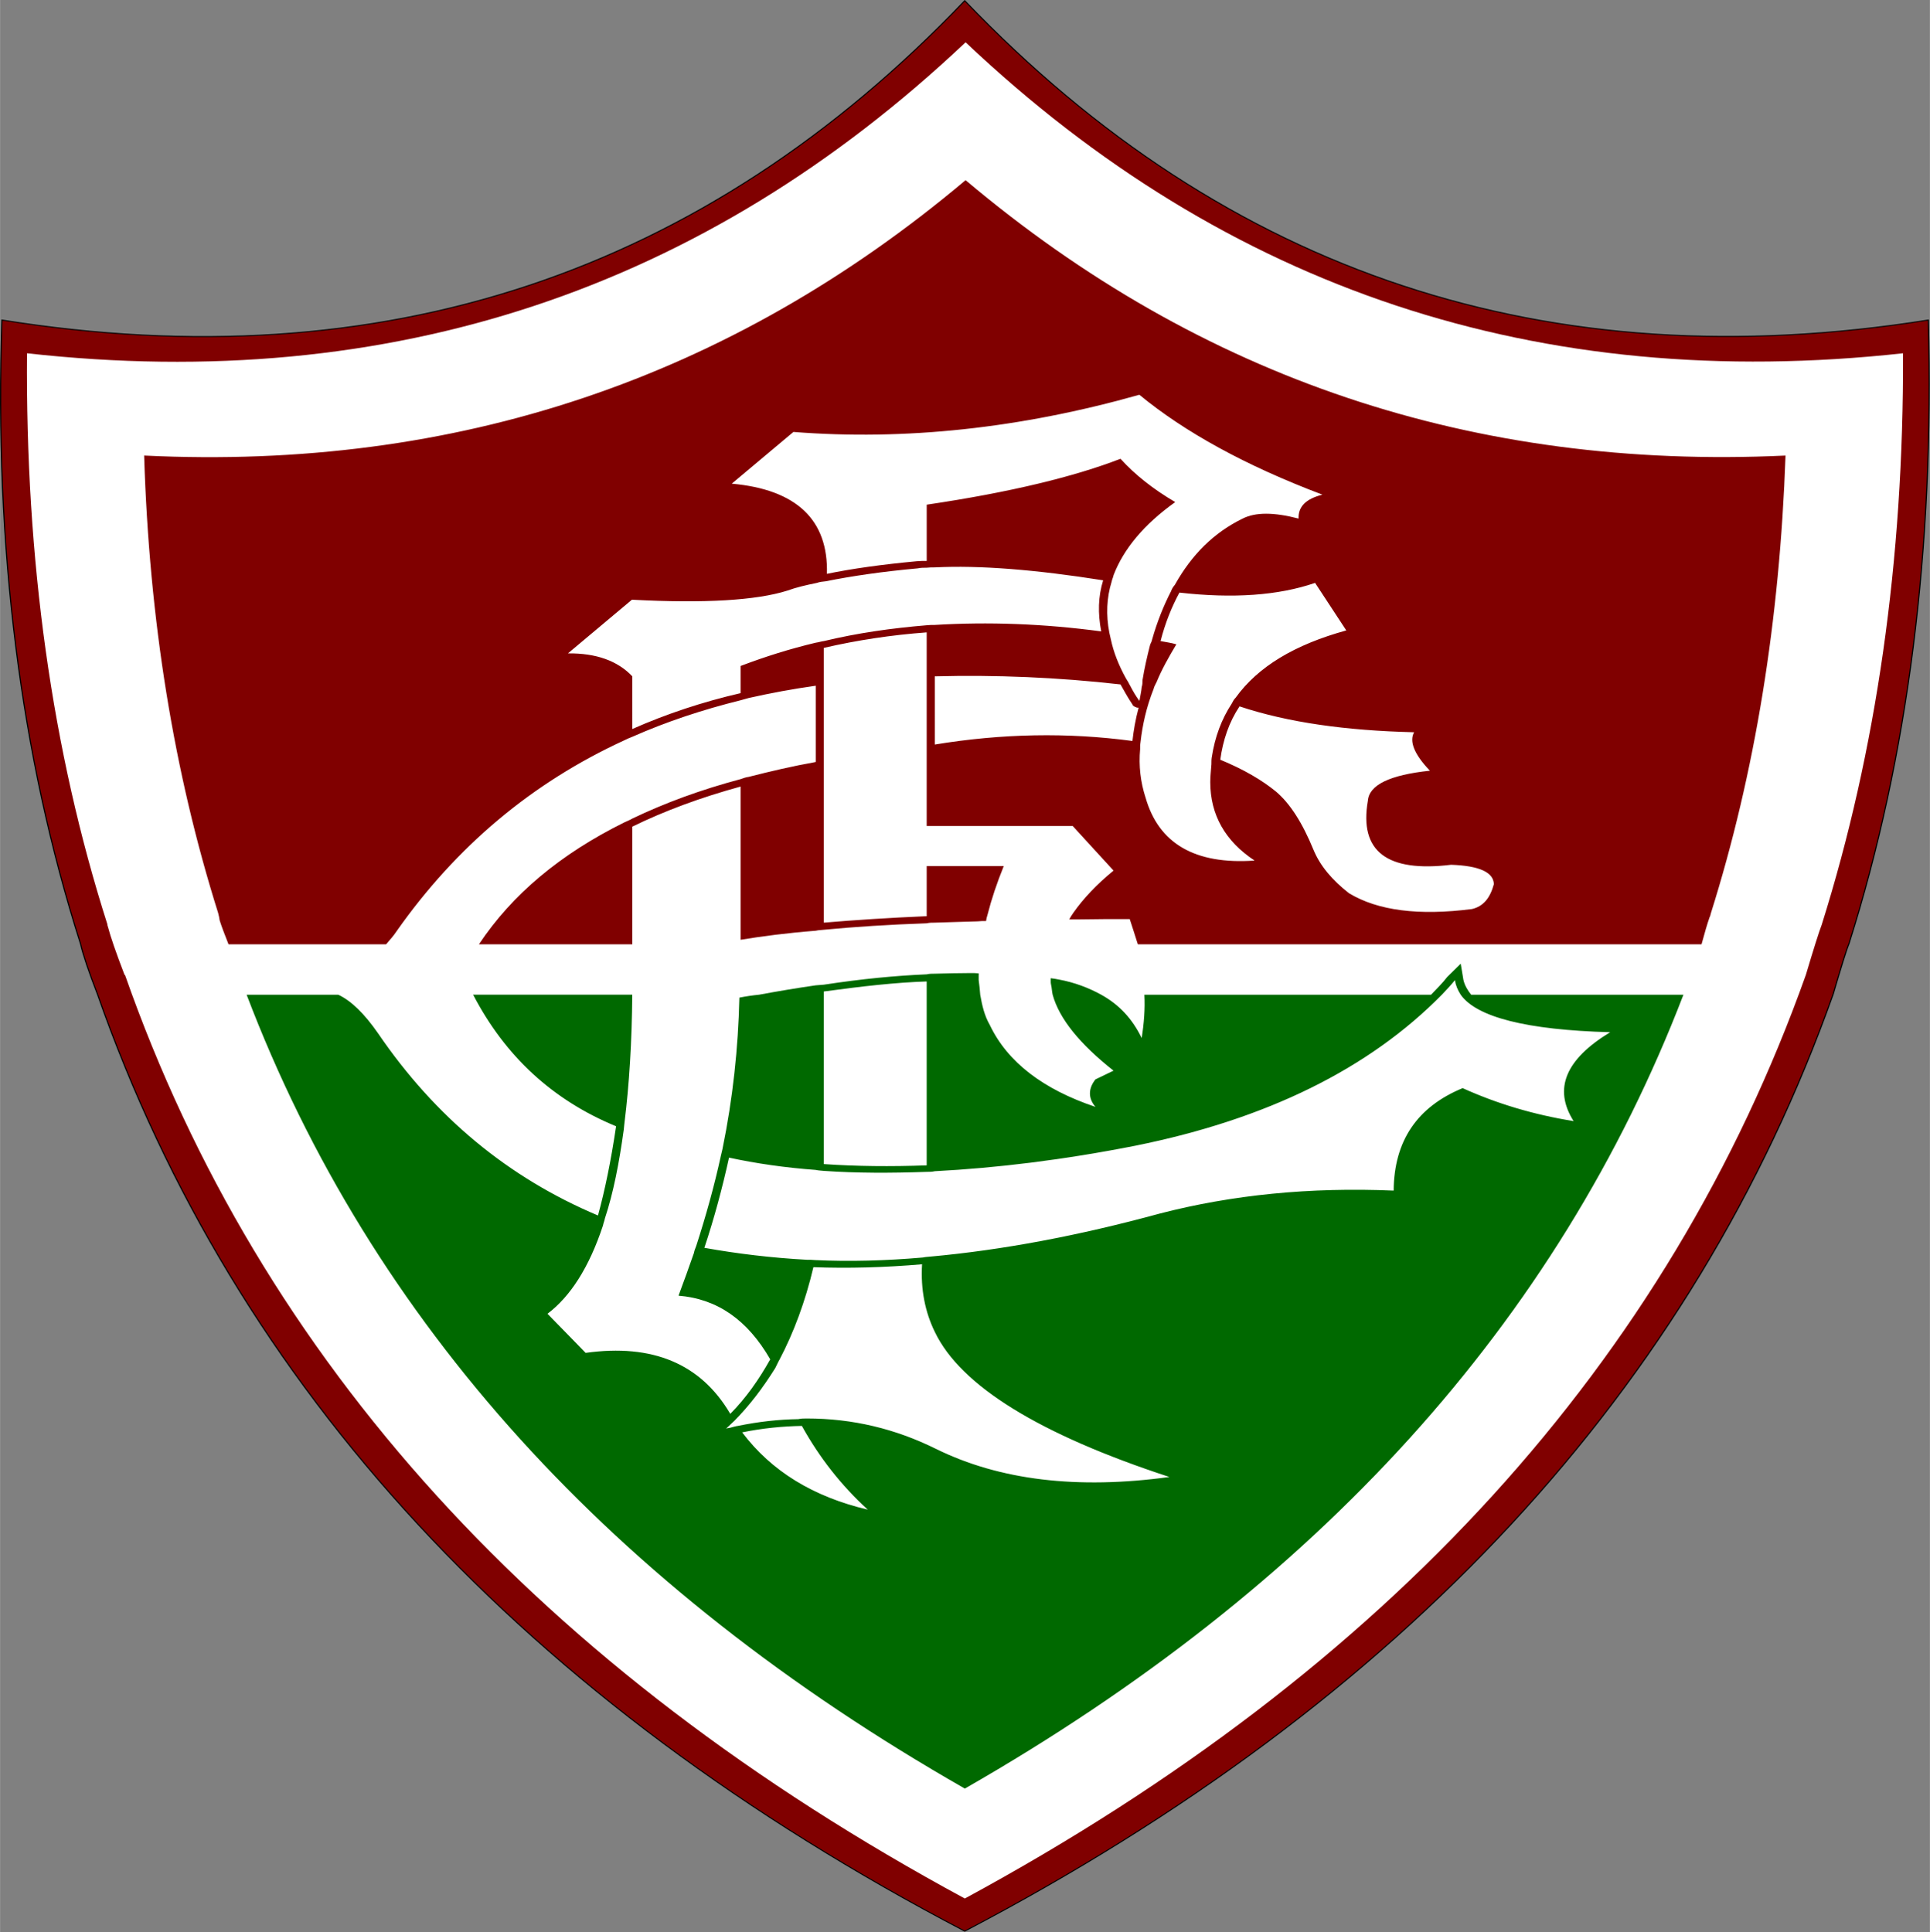 <?xml version="1.0" encoding="UTF-8" standalone="no"?>
<svg
   version="1.1"
   width="1.658in"
   height="1.66in"
   viewBox="0 0 119.384 119.537"
   id="svg14"
   sodipodi:docname="fluminense_fc-rj3.cdr"
   xmlns:inkscape="http://www.inkscape.org/namespaces/inkscape"
   xmlns:sodipodi="http://sodipodi.sourceforge.net/DTD/sodipodi-0.dtd"
   xmlns="http://www.w3.org/2000/svg"
   xmlns:svg="http://www.w3.org/2000/svg">
  <rect x="0" y="0" width="119.384" height="119.537" fill="#808080" stroke="none"/>
  <defs
     id="defs14" />
  <sodipodi:namedview
     id="namedview14"
     pagecolor="#ffffff"
     bordercolor="#000000"
     borderopacity="0.25"
     inkscape:showpageshadow="2"
     inkscape:pageopacity="0.0"
     inkscape:pagecheckerboard="0"
     inkscape:deskcolor="#d1d1d1"
     inkscape:document-units="in" />
  <g
     id="Layer1000"
     style="display:none"
     transform="translate(-50.005,-45.678)">
    <path
       d="M 0,216 H 216 V -2e-4 H 0 Z"
       style="fill:#d7dddd;fill-rule:evenodd"
       id="path1" />
    <g
       id="Layer1001">
      <path
         d="M 75.741,206.258 74.089,216 H 0 v -9.742 z"
         style="fill:#e30016;fill-rule:evenodd"
         id="path2" />
      <path
         d="M 75.741,206.258 74.089,216 h 141.911 v -9.742 z"
         style="fill:#1b1918;fill-rule:evenodd"
         id="path3" />
      <path
         d="m 86.642,209.452 c 0.991,0 1.796,0.796 1.796,1.769 0,0.991 -0.805,1.787 -1.796,1.787 -0.973,0 -1.787,-0.796 -1.787,-1.787 0,-0.973 0.814,-1.769 1.787,-1.769 z m 0,4.122 c 1.3,0 2.353,-1.053 2.353,-2.353 0,-1.283 -1.052,-2.335 -2.353,-2.335 -1.292,0 -2.344,1.053 -2.344,2.335 0,1.3 1.053,2.353 2.344,2.353 z m 7.457,-4.644 c -0.327,0 -0.495,0.283 -0.495,0.619 v 0.23 c 0,0 -0.513,-0.849 -1.566,-0.849 -1.256,0 -2.159,1.009 -2.159,2.194 0,1.212 0.911,2.052 2.15,2.052 1.15,0 1.575,-0.734 1.575,-0.734 v 0.487 c 0,0.929 -0.513,1.566 -1.557,1.566 -0.699,0 -1.371,-0.433 -1.371,-0.433 -0.044,-0.026 -0.106,-0.035 -0.15,-0.035 -0.168,0 -0.283,0.124 -0.283,0.283 0,0.088 0.035,0.159 0.141,0.23 0,0 0.681,0.495 1.672,0.495 1.053,0 2.114,-0.495 2.114,-2.105 v -3.344 c 0,-0.089 0.062,-0.115 0.062,-0.115 0.106,-0.044 0.168,-0.15 0.168,-0.257 0,-0.168 -0.141,-0.283 -0.301,-0.283 z m -2.017,0.549 c 0.947,0 1.566,0.769 1.566,1.628 0,0.92 -0.646,1.53 -1.583,1.53 -0.947,0 -1.583,-0.637 -1.583,-1.522 0,-0.876 0.655,-1.636 1.601,-1.636 z m 3.68,-0.549 c -0.159,0 -0.301,0.115 -0.301,0.283 0,0.106 0.062,0.212 0.168,0.257 0,0 0.062,0.026 0.062,0.115 v 3.291 c 0,0.088 -0.062,0.115 -0.062,0.115 -0.106,0.044 -0.168,0.15 -0.168,0.257 0,0.168 0.141,0.283 0.301,0.283 0.327,0 0.495,-0.283 0.495,-0.619 v -2.618 c 0,-0.557 0.531,-0.823 1.035,-0.823 0.203,0 0.424,0.044 0.61,0.106 0.186,0.062 0.389,-0.053 0.389,-0.265 0,-0.15 -0.08,-0.239 -0.195,-0.283 -0.265,-0.097 -0.54,-0.141 -0.805,-0.141 -0.433,0 -0.849,0.203 -1.071,0.548 0,-0.08 -0.018,-0.159 -0.026,-0.186 -0.071,-0.186 -0.221,-0.319 -0.433,-0.319 z m 7.528,4.6 c 0.159,0 0.301,-0.115 0.301,-0.283 0,-0.106 -0.062,-0.212 -0.168,-0.257 0,0 -0.062,-0.026 -0.062,-0.115 v -3.291 c 0,-0.089 0.062,-0.115 0.062,-0.115 0.106,-0.044 0.168,-0.15 0.168,-0.257 0,-0.168 -0.141,-0.283 -0.301,-0.283 -0.327,0 -0.495,0.283 -0.495,0.619 v 2.194 c 0,0.734 -0.566,1.221 -1.318,1.221 -1,0 -1.459,-0.451 -1.459,-1.451 v -1.964 c 0,-0.336 -0.168,-0.619 -0.495,-0.619 -0.159,0 -0.301,0.115 -0.301,0.283 0,0.106 0.062,0.212 0.168,0.257 0,0 0.062,0.026 0.062,0.115 v 1.928 c 0,1.318 0.69,2.017 2.008,2.017 0.398,0 1.079,-0.239 1.336,-0.708 -0.027,0.336 0.106,0.708 0.495,0.708 z m 1.751,1.504 c 0.327,0 0.495,-0.286 0.495,-0.624 v -1.721 c 0.371,0.602 0.964,0.84 1.557,0.84 1.221,0 2.105,-1.044 2.105,-2.247 0,-1.256 -0.858,-2.353 -2.105,-2.353 -0.602,0 -1.247,0.328 -1.557,0.947 v -0.327 c 0,-0.336 -0.168,-0.619 -0.495,-0.619 -0.159,0 -0.301,0.115 -0.301,0.283 0,0.106 0.062,0.212 0.168,0.257 0,0 0.062,0.026 0.062,0.115 v 4.79 c 0,0.088 -0.062,0.115 -0.062,0.115 -0.106,0.046 -0.168,0.152 -0.168,0.258 0,0.169 0.141,0.286 0.301,0.286 z m 2.043,-5.538 c 0.955,0 1.548,0.911 1.548,1.787 0,0.893 -0.602,1.681 -1.548,1.681 -0.947,0 -1.548,-0.769 -1.548,-1.672 0,-0.867 0.584,-1.796 1.548,-1.796 z m 5.343,-0.044 c 0.991,0 1.796,0.796 1.796,1.769 0,0.991 -0.805,1.787 -1.796,1.787 -0.973,0 -1.787,-0.796 -1.787,-1.787 0,-0.973 0.814,-1.769 1.787,-1.769 z m 0,4.122 c 1.3,0 2.353,-1.053 2.353,-2.353 0,-1.283 -1.052,-2.335 -2.353,-2.335 -1.292,0 -2.344,1.053 -2.344,2.335 0,1.3 1.053,2.353 2.344,2.353 z m 3.812,-2.627 c 0.089,-0.787 0.77,-1.495 1.583,-1.495 0.831,0 1.495,0.708 1.601,1.495 z m 3.459,0.566 c 0.15,0 0.301,-0.124 0.301,-0.292 0,-1.212 -0.893,-2.335 -2.176,-2.335 -1.274,0 -2.159,1.132 -2.159,2.335 0,1.256 0.885,2.353 2.159,2.353 0.805,0 1.38,-0.239 1.778,-0.664 0.053,-0.053 0.08,-0.124 0.08,-0.203 0,-0.15 -0.141,-0.266 -0.283,-0.266 -0.08,0 -0.159,0.027 -0.221,0.088 -0.292,0.292 -0.734,0.478 -1.353,0.478 -0.832,0 -1.468,-0.717 -1.583,-1.495 z m 1.698,2.017 c 0.327,0 0.495,-0.283 0.495,-0.619 v -3.415 h 1.185 c 0.15,0 0.248,-0.141 0.248,-0.283 0,-0.168 -0.133,-0.283 -0.283,-0.283 h -1.15 v -0.389 c 0,-0.619 0.186,-0.92 0.734,-0.92 0.159,0 0.354,0.053 0.504,0.097 0.186,0.044 0.38,-0.08 0.38,-0.274 0,-0.142 -0.097,-0.248 -0.212,-0.283 -0.195,-0.062 -0.425,-0.106 -0.672,-0.106 -0.938,0 -1.3,0.699 -1.3,1.486 v 0.389 h -0.265 c -0.177,0 -0.283,0.133 -0.283,0.283 0,0.141 0.097,0.283 0.248,0.283 h 0.301 v 3.379 c 0,0.088 -0.062,0.115 -0.062,0.115 -0.106,0.044 -0.168,0.15 -0.168,0.257 0,0.168 0.141,0.283 0.301,0.283 z m 5.67,-1.15 c 0,-0.743 -0.84,-1.15 -1.495,-1.416 -0.424,-0.168 -1.052,-0.407 -1.052,-0.831 0,-0.372 0.46,-0.681 0.991,-0.681 0.319,0 0.646,0.106 0.893,0.301 0.212,0.159 0.469,0 0.469,-0.204 0,-0.08 -0.035,-0.168 -0.115,-0.239 -0.319,-0.256 -0.77,-0.424 -1.247,-0.424 -0.823,0 -1.557,0.531 -1.557,1.238 0,0.796 0.893,1.177 1.477,1.407 0.504,0.204 1.062,0.398 1.062,0.849 0,0.363 -0.504,0.628 -1.053,0.628 -0.371,0 -0.725,-0.097 -0.982,-0.283 -0.248,-0.168 -0.487,-0.009 -0.487,0.195 0,0.088 0.035,0.177 0.124,0.239 0.363,0.239 0.876,0.416 1.309,0.416 0.69,0 1.663,-0.319 1.663,-1.194 z m 6.387,-0.77 c -0.283,0.681 -0.938,1.345 -1.725,1.345 -0.823,0 -1.309,-0.77 -1.309,-1.566 0,-1.062 0.823,-2.088 1.875,-2.088 1.265,0 1.513,1.3 1.159,2.309 z m 0.071,0.964 c 0.186,0.637 0.681,0.955 1.345,0.955 1.371,0 1.734,-1.69 1.734,-2.795 0,-1.141 -0.372,-2.079 -1.185,-2.893 -0.831,-0.831 -1.99,-1.212 -3.158,-1.212 -2.468,0 -4.37,2.096 -4.37,4.37 0,2.353 1.973,4.387 4.388,4.387 0.929,0 1.813,-0.292 2.556,-0.831 0.08,-0.062 0.124,-0.15 0.124,-0.248 0,-0.177 -0.141,-0.283 -0.292,-0.283 -0.062,0 -0.124,0.018 -0.177,0.053 -0.628,0.451 -1.371,0.708 -2.15,0.708 -2.096,0 -3.857,-1.654 -3.857,-3.786 0,-2.079 1.698,-3.777 3.777,-3.777 1.071,0 2.106,0.345 2.84,1.15 0.593,0.654 0.92,1.327 0.92,2.22 0,0.77 -0.115,2.344 -1.15,2.344 -0.531,0 -0.823,-0.327 -0.823,-0.849 0,-0.248 0.053,-0.495 0.088,-0.743 0.071,-0.478 0.141,-0.955 0.221,-1.433 0.026,-0.159 0.248,-0.168 0.248,-0.38 0,-0.15 -0.106,-0.292 -0.274,-0.292 -0.203,0 -0.371,0.141 -0.46,0.309 -0.336,-0.531 -0.902,-0.823 -1.548,-0.823 -1.433,0 -2.477,1.336 -2.477,2.68 0,1.079 0.672,2.123 1.858,2.123 0.725,0 1.38,-0.407 1.822,-0.955 z m 8.121,-3.645 c -0.327,0 -0.495,0.283 -0.495,0.619 v 0.23 c 0,0 -0.513,-0.849 -1.566,-0.849 -1.256,0 -2.159,1.009 -2.159,2.194 0,1.212 0.911,2.052 2.15,2.052 1.15,0 1.575,-0.734 1.575,-0.734 v 0.487 c 0,0.929 -0.513,1.566 -1.557,1.566 -0.699,0 -1.371,-0.433 -1.371,-0.433 -0.044,-0.026 -0.106,-0.035 -0.15,-0.035 -0.168,0 -0.283,0.124 -0.283,0.283 0,0.088 0.035,0.159 0.141,0.23 0,0 0.681,0.495 1.672,0.495 1.053,0 2.114,-0.495 2.114,-2.105 v -3.344 c 0,-0.089 0.062,-0.115 0.062,-0.115 0.106,-0.044 0.168,-0.15 0.168,-0.257 0,-0.168 -0.141,-0.283 -0.301,-0.283 z m -2.017,0.549 c 0.947,0 1.566,0.769 1.566,1.628 0,0.92 -0.646,1.53 -1.583,1.53 -0.947,0 -1.584,-0.637 -1.584,-1.522 0,-0.876 0.655,-1.636 1.601,-1.636 z m 3.68,4.051 c 0.327,0 0.495,-0.283 0.495,-0.619 v -2.203 c 0,-0.734 0.495,-1.212 1.23,-1.212 0.513,0 1.123,0.274 1.123,1.115 v 2.636 c 0,0.15 0.133,0.283 0.283,0.283 0.159,0 0.283,-0.133 0.283,-0.283 v -2.557 c 0,-0.769 0.478,-1.194 1.23,-1.194 0.513,0 1.123,0.327 1.123,1.115 v 2.3 c 0,0.336 0.168,0.619 0.495,0.619 0.159,0 0.301,-0.115 0.301,-0.283 0,-0.106 -0.062,-0.212 -0.168,-0.257 0,0 -0.062,-0.026 -0.062,-0.115 v -2.256 c 0,-1.15 -0.84,-1.69 -1.672,-1.69 -0.575,0 -1.132,0.257 -1.442,0.779 -0.301,-0.61 -0.929,-0.779 -1.477,-0.779 -0.478,0 -0.946,0.186 -1.247,0.646 0,-0.009 0,-0.053 0,-0.062 -0.018,-0.319 -0.186,-0.584 -0.495,-0.584 -0.159,0 -0.301,0.115 -0.301,0.283 0,0.106 0.062,0.212 0.168,0.257 0,0 0.062,0.026 0.062,0.115 v 3.291 c 0,0.088 -0.062,0.115 -0.062,0.115 -0.106,0.044 -0.168,0.15 -0.168,0.257 0,0.168 0.141,0.283 0.301,0.283 z m 11.066,0.044 c 0.159,0 0.301,-0.159 0.301,-0.327 0,-0.106 -0.062,-0.212 -0.168,-0.257 0,0 -0.062,-0.026 -0.062,-0.115 v -2.415 c 0,-0.248 -0.009,-0.504 -0.089,-0.708 -0.257,-0.664 -0.991,-0.867 -1.725,-0.867 -0.425,0 -0.858,0.08 -1.185,0.203 -0.115,0.044 -0.195,0.15 -0.195,0.265 0,0.159 0.115,0.274 0.274,0.274 0.035,0 0.088,-0.009 0.124,-0.018 0.354,-0.097 0.628,-0.159 1.017,-0.159 0.513,0 1.017,0.115 1.159,0.504 0.027,0.071 0.053,0.319 0.053,0.522 0,0.088 0,0.195 0,0.248 -0.283,-0.177 -0.708,-0.292 -1.088,-0.292 -1.079,0 -2.017,0.522 -2.017,1.672 0,0.955 0.814,1.468 1.69,1.468 0.522,0 1.168,-0.274 1.415,-0.726 0,0.088 0,0.195 0.018,0.266 0.062,0.239 0.221,0.46 0.478,0.46 z m -0.495,-1.707 c 0,0.725 -0.743,1.15 -1.398,1.15 -0.566,0 -1.141,-0.292 -1.141,-0.92 0,-0.778 0.708,-1.097 1.424,-1.097 0.389,0 0.717,0.053 1.115,0.274 z m 2.45,1.663 c 0.159,0 0.301,-0.115 0.301,-0.283 0,-0.106 -0.062,-0.212 -0.168,-0.257 0,0 -0.062,-0.026 -0.062,-0.115 v -3.326 c 0,-0.336 -0.168,-0.619 -0.495,-0.619 -0.159,0 -0.301,0.115 -0.301,0.283 0,0.106 0.062,0.212 0.168,0.257 0,0 0.062,0.026 0.062,0.115 v 3.326 c 0,0.336 0.168,0.619 0.495,0.619 z m -0.301,-5.662 c 0.23,0 0.416,-0.185 0.416,-0.416 0,-0.221 -0.195,-0.398 -0.416,-0.398 -0.221,0 -0.407,0.177 -0.407,0.407 0,0.221 0.186,0.407 0.407,0.407 z m 2.211,5.662 c 0.159,0 0.301,-0.115 0.301,-0.283 0,-0.106 -0.062,-0.212 -0.168,-0.257 0,0 -0.062,-0.026 -0.062,-0.115 v -5.202 c 0,-0.336 -0.168,-0.619 -0.495,-0.619 -0.159,0 -0.301,0.115 -0.301,0.283 0,0.106 0.062,0.212 0.168,0.256 0,0 0.062,0.027 0.062,0.115 v 5.202 c 0,0.336 0.168,0.619 0.495,0.619 z m 2.079,0 v 0 c 0.248,0 0.451,-0.195 0.451,-0.451 0,-0.248 -0.204,-0.451 -0.451,-0.451 -0.257,0 -0.451,0.203 -0.451,0.451 0,0.257 0.195,0.451 0.451,0.451 z m 3.804,0.044 c 0.513,0 1.026,-0.168 1.424,-0.487 0.345,-0.274 -0.035,-0.717 -0.354,-0.46 -0.319,0.257 -0.69,0.371 -1.071,0.371 -0.982,0 -1.804,-0.796 -1.804,-1.76 0,-1 0.823,-1.778 1.804,-1.778 0.38,0 0.752,0.115 1.071,0.363 0.336,0.265 0.708,-0.186 0.354,-0.46 -0.407,-0.318 -0.911,-0.478 -1.424,-0.478 -1.3,0 -2.362,1.053 -2.362,2.353 0,1.283 1.062,2.335 2.362,2.335 z m 4.804,-4.122 c 0.991,0 1.796,0.796 1.796,1.769 0,0.991 -0.805,1.787 -1.796,1.787 -0.973,0 -1.787,-0.796 -1.787,-1.787 0,-0.973 0.814,-1.769 1.787,-1.769 z m 0,4.122 c 1.3,0 2.353,-1.053 2.353,-2.353 0,-1.283 -1.052,-2.335 -2.353,-2.335 -1.292,0 -2.344,1.053 -2.344,2.335 0,1.3 1.053,2.353 2.344,2.353 z m 3.582,-0.044 c 0.327,0 0.495,-0.283 0.495,-0.619 v -2.203 c 0,-0.734 0.495,-1.212 1.23,-1.212 0.513,0 1.123,0.274 1.123,1.115 v 2.636 c 0,0.15 0.133,0.283 0.283,0.283 0.159,0 0.283,-0.133 0.283,-0.283 v -2.557 c 0,-0.769 0.478,-1.194 1.23,-1.194 0.513,0 1.124,0.327 1.124,1.115 v 2.3 c 0,0.336 0.168,0.619 0.495,0.619 0.159,0 0.301,-0.115 0.301,-0.283 0,-0.106 -0.062,-0.212 -0.168,-0.257 0,0 -0.062,-0.026 -0.062,-0.115 v -2.256 c 0,-1.15 -0.84,-1.69 -1.672,-1.69 -0.575,0 -1.132,0.257 -1.442,0.779 -0.301,-0.61 -0.929,-0.779 -1.477,-0.779 -0.477,0 -0.946,0.186 -1.247,0.646 0,-0.009 0,-0.053 0,-0.062 -0.018,-0.319 -0.186,-0.584 -0.495,-0.584 -0.159,0 -0.301,0.115 -0.301,0.283 0,0.106 0.062,0.212 0.168,0.257 0,0 0.062,0.026 0.062,0.115 v 3.291 c 0,0.088 -0.062,0.115 -0.062,0.115 -0.106,0.044 -0.168,0.15 -0.168,0.257 0,0.168 0.141,0.283 0.301,0.283 z"
         style="fill:#ffcb00;fill-rule:evenodd"
         id="path4" />
      <g
         id="Layer1002">
        <path
           d="m 76.949,206.259 -1.517,9.74 0.308,8e-4 1.545,-9.741 z"
           style="fill:#ffcb00;fill-rule:evenodd"
           id="path5" />
        <path
           d="m 77.825,206.258 -1.518,9.741 0.308,8e-4 1.544,-9.742 z"
           style="fill:#ffcb00;fill-rule:evenodd"
           id="path6" />
        <path
           d="m 78.65,206.259 -1.516,9.739 0.308,8e-4 1.544,-9.738 z"
           style="fill:#ffffff;fill-rule:evenodd"
           id="path7" />
        <path
           d="m 76.459,206.258 -0.337,4e-4 -1.516,9.74 0.308,8e-4 z"
           style="fill:#ffffff;fill-rule:evenodd"
           id="path8" />
      </g>
      <path
         d="m 42.056,211.905 0.908,0.229 c -0.19,0.744 -0.53,1.309 -1.022,1.699 -0.492,0.39 -1.094,0.586 -1.806,0.586 -0.736,0 -1.335,-0.15 -1.796,-0.451 -0.462,-0.299 -0.812,-0.734 -1.053,-1.303 -0.24,-0.57 -0.361,-1.18 -0.361,-1.833 0,-0.712 0.135,-1.333 0.408,-1.863 0.272,-0.53 0.659,-0.933 1.161,-1.209 0.502,-0.276 1.054,-0.412 1.656,-0.412 0.685,0 1.26,0.174 1.725,0.522 0.467,0.349 0.791,0.838 0.975,1.468 l -0.889,0.21 c -0.158,-0.497 -0.389,-0.86 -0.69,-1.086 -0.301,-0.228 -0.68,-0.341 -1.137,-0.341 -0.524,0 -0.964,0.126 -1.315,0.378 -0.352,0.252 -0.6,0.591 -0.742,1.014 -0.143,0.425 -0.215,0.863 -0.215,1.314 0,0.581 0.084,1.089 0.253,1.522 0.169,0.435 0.432,0.758 0.788,0.973 0.357,0.215 0.742,0.322 1.158,0.322 0.506,0 0.933,-0.147 1.283,-0.438 0.35,-0.293 0.588,-0.726 0.712,-1.303 z m 1.607,-0.08 c 0,-0.916 0.255,-1.594 0.766,-2.035 0.425,-0.366 0.946,-0.549 1.559,-0.549 0.68,0 1.237,0.223 1.67,0.669 0.432,0.444 0.648,1.061 0.648,1.846 0,0.637 -0.096,1.137 -0.287,1.502 -0.191,0.365 -0.47,0.648 -0.836,0.85 -0.365,0.202 -0.764,0.303 -1.196,0.303 -0.694,0 -1.255,-0.221 -1.683,-0.666 -0.428,-0.444 -0.642,-1.085 -0.642,-1.919 z m 0.86,0.002 c 0,0.634 0.139,1.108 0.416,1.422 0.279,0.315 0.627,0.473 1.049,0.473 0.417,0 0.764,-0.158 1.043,-0.474 0.277,-0.317 0.416,-0.799 0.416,-1.448 0,-0.612 -0.14,-1.075 -0.419,-1.389 -0.279,-0.315 -0.626,-0.473 -1.04,-0.473 -0.422,0 -0.771,0.156 -1.049,0.47 -0.277,0.314 -0.416,0.787 -0.416,1.419 z m 4.769,2.478 v -4.959 h 0.755 v 0.704 c 0.363,-0.54 0.889,-0.809 1.575,-0.809 0.299,0 0.573,0.054 0.823,0.161 0.25,0.107 0.438,0.248 0.562,0.422 0.124,0.174 0.212,0.381 0.261,0.62 0.03,0.156 0.046,0.428 0.046,0.817 v 3.045 h -0.841 v -3.013 c 0,-0.342 -0.032,-0.599 -0.097,-0.767 -0.065,-0.169 -0.181,-0.304 -0.347,-0.406 -0.166,-0.1 -0.362,-0.151 -0.584,-0.151 -0.357,0 -0.664,0.113 -0.924,0.341 -0.26,0.226 -0.389,0.658 -0.389,1.292 v 2.705 z m 7.139,-0.75 0.115,0.742 c -0.236,0.05 -0.447,0.075 -0.632,0.075 -0.304,0 -0.54,-0.048 -0.709,-0.145 -0.167,-0.097 -0.285,-0.223 -0.353,-0.381 -0.069,-0.158 -0.102,-0.489 -0.102,-0.994 v -2.857 h -0.621 v -0.65 h 0.621 v -1.226 l 0.841,-0.505 v 1.731 h 0.841 v 0.65 h -0.841 v 2.905 c 0,0.24 0.014,0.395 0.044,0.463 0.029,0.069 0.076,0.123 0.143,0.164 0.067,0.04 0.163,0.06 0.287,0.06 0.092,0 0.215,-0.011 0.366,-0.034 z m 4.069,0.129 c -0.312,0.266 -0.613,0.452 -0.901,0.562 -0.288,0.11 -0.597,0.164 -0.928,0.164 -0.545,0 -0.964,-0.132 -1.256,-0.398 -0.293,-0.264 -0.439,-0.604 -0.439,-1.016 0,-0.242 0.056,-0.464 0.166,-0.664 0.112,-0.201 0.256,-0.36 0.435,-0.481 0.18,-0.121 0.381,-0.213 0.605,-0.276 0.166,-0.043 0.416,-0.085 0.749,-0.126 0.678,-0.079 1.18,-0.177 1.5,-0.288 0.003,-0.115 0.005,-0.188 0.005,-0.218 0,-0.341 -0.08,-0.581 -0.239,-0.721 -0.215,-0.19 -0.535,-0.283 -0.959,-0.283 -0.397,0 -0.69,0.07 -0.877,0.209 -0.19,0.139 -0.328,0.384 -0.419,0.737 l -0.822,-0.115 c 0.075,-0.352 0.198,-0.637 0.369,-0.854 0.172,-0.217 0.42,-0.382 0.745,-0.5 0.323,-0.116 0.701,-0.175 1.127,-0.175 0.424,0 0.769,0.049 1.035,0.15 0.264,0.1 0.46,0.224 0.584,0.376 0.124,0.151 0.212,0.342 0.263,0.573 0.027,0.143 0.042,0.401 0.042,0.772 v 1.115 c 0,0.779 0.018,1.271 0.053,1.479 0.033,0.209 0.103,0.408 0.205,0.599 H 60.662 C 60.578,214.128 60.524,213.921 60.5,213.684 Z m -0.067,-1.863 c -0.306,0.124 -0.764,0.229 -1.376,0.315 -0.347,0.049 -0.592,0.105 -0.736,0.167 -0.143,0.062 -0.253,0.153 -0.331,0.271 -0.078,0.119 -0.118,0.252 -0.118,0.398 0,0.221 0.084,0.407 0.255,0.556 0.17,0.148 0.419,0.223 0.745,0.223 0.323,0 0.612,-0.07 0.865,-0.212 0.252,-0.14 0.438,-0.333 0.556,-0.576 0.091,-0.19 0.135,-0.468 0.135,-0.836 z m 3.967,1.734 0.115,0.742 c -0.236,0.05 -0.447,0.075 -0.632,0.075 -0.304,0 -0.54,-0.048 -0.709,-0.145 -0.167,-0.097 -0.285,-0.223 -0.353,-0.381 -0.069,-0.158 -0.102,-0.489 -0.102,-0.994 v -2.857 h -0.621 v -0.65 h 0.621 v -1.226 l 0.841,-0.505 v 1.731 h 0.841 v 0.65 h -0.841 v 2.905 c 0,0.24 0.014,0.395 0.044,0.463 0.029,0.069 0.076,0.123 0.143,0.164 0.067,0.04 0.163,0.06 0.287,0.06 0.092,0 0.215,-0.011 0.366,-0.034 z m 0.514,-1.729 c 0,-0.916 0.255,-1.594 0.766,-2.035 0.425,-0.366 0.946,-0.549 1.559,-0.549 0.68,0 1.237,0.223 1.67,0.669 0.432,0.444 0.648,1.061 0.648,1.846 0,0.637 -0.096,1.137 -0.287,1.502 -0.191,0.365 -0.47,0.648 -0.836,0.85 -0.365,0.202 -0.764,0.303 -1.196,0.303 -0.694,0 -1.255,-0.221 -1.683,-0.666 -0.428,-0.444 -0.642,-1.085 -0.642,-1.919 z m 0.86,0.002 c 0,0.634 0.139,1.108 0.416,1.422 0.279,0.315 0.627,0.473 1.049,0.473 0.417,0 0.764,-0.158 1.043,-0.474 0.277,-0.317 0.416,-0.799 0.416,-1.448 0,-0.612 -0.14,-1.075 -0.419,-1.389 -0.279,-0.315 -0.626,-0.473 -1.04,-0.473 -0.422,0 -0.771,0.156 -1.049,0.47 -0.277,0.314 -0.416,0.787 -0.416,1.419 z"
         style="fill:#ffffff;fill-rule:evenodd"
         id="path9" />
    </g>
  </g>
  <g
     id="Layer1003"
     transform="translate(-50.005,-45.678)">
    <g
       id="Layer1004"
       transform="matrix(1,0,0,0.839,1.691,14.83)">
      <path
         d="m 167.598,60.368 c -23.524,4.457 -43.401,-3.384 -59.608,-23.548 -16.183,20.187 -36.037,28.029 -59.561,23.548 -0.477,16.779 1.144,32.104 4.862,45.999 0.167,0.858 0.524,2.097 1.049,3.718 8.556,29.077 26.432,52.124 53.65,69.094 27.171,-16.97 45.046,-40.017 53.721,-69.094 0.5,-2.026 0.81,-3.241 0.977,-3.718 3.671,-13.824 5.291,-29.172 4.91,-45.999 z"
         style="display:inline;fill:#800000;fill-rule:evenodd;stroke:#000000;stroke-width:0.072;stroke-dasharray:none;stroke-opacity:1"
         id="path10" />
    </g>
    <g
       id="Layer1005"
       style="display:inline"
       transform="matrix(1.038,0,0,0.869,-2.408,11.265)">
      <path
         d="M 163.904,64.754 C 142.215,67.59 123.624,60.225 108.037,42.612 92.426,60.225 73.787,67.637 52.099,64.754 c -0.095,14.682 1.478,28.267 4.791,40.661 0,0.024 0,0.095 0.024,0.143 0.167,0.763 0.501,1.907 0.977,3.385 0,0.048 0,0.048 0.048,0.071 8.08,27.504 24.764,49.432 50.051,65.758 25.24,-16.326 41.924,-38.253 50.123,-65.758 0.464,-1.855 0.784,-3.075 0.961,-3.623 l -0.008,0.024 c 3.242,-12.322 4.886,-25.907 4.839,-40.661 z"
         style="display:inline;fill:#ffffff;fill-rule:evenodd"
         id="path11" />
    </g>
    <path
       d="m 109.734,56.825 c -14.587,12.279 -31.534,17.979 -50.817,17.039 0.31,10.16 1.835,19.599 4.577,28.299 0.048,0.16 0.071,0.32 0.095,0.46 0.119,0.38 0.31,0.88 0.548,1.48 h 9.749 c 0.238,-0.28 0.477,-0.54 0.643,-0.8 3.695,-5.26 8.39,-9.199 14.087,-11.819 0.167,-0.08 0.334,-0.16 0.501,-0.22 2.121,-0.94 4.362,-1.68 6.698,-2.26 0.167,-0.04 0.334,-0.1 0.501,-0.14 1.335,-0.3 2.717,-0.56 4.147,-0.76 v 4.72 c -1.454,0.26 -2.813,0.58 -4.147,0.92 -0.167,0.02 -0.334,0.08 -0.501,0.14 -2.479,0.66 -4.696,1.48 -6.698,2.44 -0.167,0.1 -0.334,0.16 -0.501,0.24 -3.957,1.96 -6.936,4.46 -8.986,7.539 h 9.486 v -7.279 c 2.002,-0.98 4.219,-1.8 6.698,-2.48 v 9.48 c 1.335,-0.22 2.86,-0.42 4.648,-0.56 0.167,-0.04 0.334,-0.04 0.501,-0.06 1.883,-0.18 4.028,-0.32 6.364,-0.4 0.167,-0.04 0.334,-0.04 0.501,-0.04 0.858,-0.02 1.74,-0.06 2.646,-0.08 0.167,-0.02 0.334,-0.02 0.524,-0.02 0.024,-0.14 0.048,-0.26 0.095,-0.4 0.238,-0.94 0.572,-1.94 1.001,-3 h -4.767 v 3.1 c -2.336,0.1 -4.481,0.24 -6.364,0.4 V 85.764 c 2.074,-0.48 4.195,-0.8 6.364,-0.96 v 11.979 h 9.033 l 2.527,2.76 c -1.049,0.86 -1.859,1.72 -2.479,2.6 -0.095,0.14 -0.191,0.28 -0.262,0.42 0.167,0 0.357,0 0.572,0 1.025,-0.02 2.074,-0.02 3.17,-0.02 0.167,0.52 0.334,1.02 0.501,1.56 h 34.871 c 0.191,-0.7 0.358,-1.28 0.5,-1.68 0.048,-0.08 0.048,-0.14 0.072,-0.22 2.741,-8.699 4.266,-18.139 4.624,-28.338 -19.259,0.9 -36.158,-4.76 -50.722,-17.039 z m -8.771,28.518 c -0.167,0.02 -0.334,0.08 -0.501,0.1 -1.597,0.38 -3.122,0.86 -4.648,1.44 v 1.68 c -2.336,0.54 -4.576,1.28 -6.698,2.22 V 87.524 c -0.906,-0.96 -2.241,-1.44 -3.981,-1.42 l 3.957,-3.32 c 4.505,0.24 7.699,0.04 9.606,-0.56 0.548,-0.2 1.144,-0.34 1.835,-0.48 0.167,-0.06 0.334,-0.08 0.548,-0.1 1.597,-0.32 3.48,-0.6 5.697,-0.8 0.167,-0.04 0.381,-0.04 0.548,-0.04 0.167,-0.02 0.334,-0.02 0.501,-0.02 2.765,-0.14 6.245,0.14 10.416,0.8 -0.31,1 -0.334,2.04 -0.119,3.16 -3.575,-0.48 -7.008,-0.6 -10.297,-0.4 -0.167,0 -0.334,0 -0.501,0.02 -2.169,0.18 -4.29,0.48 -6.364,0.98 z m 19.092,6.18 c -4.028,-0.54 -8.08,-0.46 -12.227,0.22 V 87.524 c 3.766,-0.1 7.604,0.06 11.489,0.5 0.238,0.42 0.453,0.82 0.739,1.24 0.024,0.1 0.143,0.14 0.238,0.18 0.024,0.02 0.096,0.02 0.143,0.02 -0.191,0.72 -0.31,1.4 -0.382,2.06 z m -0.143,-3.42 c -0.095,-0.18 -0.167,-0.32 -0.262,-0.46 -0.453,-0.82 -0.763,-1.62 -0.929,-2.4 -0.024,-0.14 -0.071,-0.28 -0.095,-0.42 -0.214,-1.1 -0.167,-2.16 0.143,-3.16 0.024,-0.14 0.095,-0.26 0.119,-0.4 0.62,-1.62 1.883,-3.14 3.814,-4.52 -1.359,-0.8 -2.479,-1.68 -3.385,-2.68 -2.836,1.1 -6.841,2.08 -11.989,2.84 v 3.48 c -0.214,0 -0.405,0 -0.62,0.02 -2.145,0.2 -4.004,0.46 -5.554,0.78 0.095,-3.34 -1.883,-5.22 -5.887,-5.58 l 3.814,-3.2 c 6.889,0.54 14.039,-0.22 21.404,-2.3 2.789,2.3 6.555,4.38 11.322,6.18 -1.025,0.26 -1.502,0.74 -1.477,1.48 -1.526,-0.4 -2.67,-0.4 -3.456,0 -1.764,0.86 -3.146,2.22 -4.195,4.1 -0.119,0.14 -0.191,0.26 -0.238,0.4 -0.453,0.88 -0.858,1.88 -1.168,2.98 -0.024,0.16 -0.119,0.26 -0.143,0.4 -0.167,0.66 -0.334,1.38 -0.453,2.12 0,0.14 0,0.28 -0.048,0.42 -0.024,0.28 -0.096,0.58 -0.143,0.86 -0.238,-0.32 -0.405,-0.62 -0.572,-0.94 z m 0.953,6.92 c -0.31,-0.96 -0.429,-1.96 -0.334,-3 0,-0.14 0,-0.28 0.024,-0.42 0.119,-1.06 0.358,-2.16 0.81,-3.3 0.024,-0.14 0.119,-0.28 0.191,-0.44 0.31,-0.76 0.739,-1.52 1.216,-2.32 -0.334,-0.1 -0.691,-0.14 -0.977,-0.2 0.286,-1.12 0.691,-2.12 1.168,-3 3.313,0.38 6.126,0.18 8.39,-0.6 l 1.93,2.94 c -3.194,0.88 -5.458,2.24 -6.841,4.16 -0.119,0.12 -0.167,0.22 -0.238,0.36 -0.643,0.98 -1.049,2.08 -1.239,3.32 -0.024,0.14 -0.024,0.28 -0.024,0.42 v 0.02 c -0.024,0.38 -0.071,0.72 -0.071,1.1 0,2.04 0.93,3.66 2.741,4.86 -3.694,0.26 -5.935,-1.06 -6.745,-3.9 z m 20.189,6.9 c -3.289,0.42 -5.816,0.1 -7.604,-0.98 -1.049,-0.82 -1.788,-1.7 -2.193,-2.68 -0.691,-1.68 -1.454,-2.88 -2.336,-3.62 -0.858,-0.7 -1.978,-1.36 -3.432,-1.96 0.167,-1.22 0.549,-2.34 1.192,-3.3 3.004,1 6.603,1.5 10.798,1.6 -0.31,0.56 0,1.36 0.977,2.38 -2.479,0.26 -3.766,0.88 -3.838,1.86 -0.548,3.14 1.192,4.44 5.149,3.96 1.74,0.06 2.622,0.46 2.646,1.2 -0.239,0.88 -0.668,1.38 -1.359,1.54 z"
       style="display:inline;fill:#800000;fill-rule:evenodd;stroke-width:0.916"
       id="path13" />
    <path
       d="m 141.006,107.223 c -0.238,-0.3 -0.405,-0.6 -0.477,-0.92 -0.048,-0.34 -0.119,-0.68 -0.167,-1 l -0.834,0.82 c -0.286,0.38 -0.644,0.72 -1.001,1.1 h -17.733 c 0.047,0.88 -0.024,1.78 -0.167,2.68 -0.572,-1.18 -1.382,-2.06 -2.503,-2.68 -0.763,-0.42 -1.645,-0.76 -2.622,-0.94 -0.191,-0.04 -0.334,-0.06 -0.501,-0.08 0,0.04 0,0.1 0,0.2 0,0.06 0,0.12 0.024,0.22 0.048,0.2 0.048,0.4 0.095,0.6 0.405,1.48 1.668,3.04 3.766,4.7 l -1.12,0.54 c -0.453,0.58 -0.453,1.16 0,1.7 -3.218,-1.08 -5.434,-2.76 -6.531,-5.06 -0.334,-0.58 -0.477,-1.2 -0.596,-1.88 -0.024,-0.3 -0.048,-0.58 -0.095,-0.9 0,-0.12 0,-0.28 0,-0.42 -0.167,-0.02 -0.334,-0.02 -0.501,-0.02 -0.715,0 -1.43,0.02 -2.217,0.04 -0.167,0 -0.334,0 -0.501,0.04 -1.907,0.08 -4.004,0.28 -6.364,0.64 -0.167,0.02 -0.334,0.02 -0.501,0.04 -1.12,0.16 -2.312,0.36 -3.504,0.58 -0.405,0.04 -0.81,0.1 -1.216,0.18 -0.071,3.12 -0.405,6.24 -1.049,9.38 -0.024,0.14 -0.071,0.26 -0.095,0.4 -0.405,1.86 -0.93,3.74 -1.525,5.58 -0.048,0.14 -0.119,0.28 -0.143,0.44 -0.31,0.88 -0.62,1.76 -0.953,2.64 2.407,0.2 4.266,1.5 5.673,3.94 -0.715,1.28 -1.525,2.42 -2.479,3.38 0,-0.02 0,-0.02 -0.024,-0.06 -1.811,-3.04 -4.767,-4.3 -8.914,-3.72 l -2.36,-2.42 c 1.406,-1.06 2.574,-2.86 3.432,-5.46 0.024,-0.14 0.095,-0.3 0.119,-0.44 0.524,-1.58 0.882,-3.42 1.168,-5.5 0.024,-0.18 0.024,-0.32 0.048,-0.46 0.286,-2.3 0.453,-4.96 0.477,-7.88 h -9.844 c 1.978,3.8 4.91,6.52 8.843,8.14 -0.31,2.1 -0.691,3.96 -1.12,5.52 -5.554,-2.34 -10.082,-6.1 -13.61,-11.279 -0.834,-1.2 -1.645,-2 -2.455,-2.38 H 65.258 c 7.699,20.239 22.548,36.618 44.429,49.117 21.833,-12.499 36.682,-28.878 44.453,-49.117 z m -40.043,-0.2 c 2.36,-0.32 4.457,-0.56 6.364,-0.62 v 11.379 c -2.241,0.08 -4.362,0.06 -6.364,-0.08 z m -5.053,27.279 c 1.263,-0.26 2.527,-0.38 3.695,-0.4 1.073,1.94 2.431,3.68 4.076,5.18 -3.385,-0.8 -5.959,-2.38 -7.77,-4.78 z m 11.989,1.02 c -2.503,-1.24 -5.148,-1.88 -7.985,-1.88 -0.167,0 -0.358,0 -0.524,0.04 -1.239,0.02 -2.479,0.16 -3.742,0.42 -0.167,0.02 -0.334,0.08 -0.501,0.12 -0.119,0.02 -0.191,0.02 -0.238,0.06 0.048,-0.06 0.119,-0.12 0.167,-0.16 0.095,-0.1 0.238,-0.22 0.357,-0.34 0.93,-0.94 1.764,-2.04 2.527,-3.26 0.095,-0.18 0.167,-0.36 0.262,-0.52 0.882,-1.68 1.597,-3.6 2.097,-5.72 2.145,0.08 4.386,0.02 6.722,-0.18 -0.095,1.56 0.191,2.96 0.787,4.18 1.597,3.34 6.459,6.34 14.516,8.98 -5.697,0.78 -10.511,0.2 -14.444,-1.74 z m 39.447,-20.279 c -2.479,-0.4 -4.743,-1.08 -6.865,-2.04 -2.812,1.16 -4.243,3.26 -4.267,6.34 -5.172,-0.22 -9.987,0.26 -14.468,1.42 -5.053,1.38 -9.772,2.26 -14.158,2.66 -0.167,0.02 -0.334,0.02 -0.501,0.06 -2.312,0.2 -4.529,0.26 -6.65,0.16 -0.167,-0.02 -0.358,-0.02 -0.524,-0.02 -2.193,-0.12 -4.338,-0.38 -6.34,-0.74 0.62,-1.86 1.12,-3.74 1.525,-5.58 1.669,0.36 3.456,0.62 5.363,0.76 0.167,0.04 0.334,0.04 0.501,0.06 2.002,0.14 4.147,0.14 6.364,0.06 0.167,0 0.334,0 0.501,-0.04 3.837,-0.2 7.961,-0.7 12.418,-1.58 8.128,-1.64 14.444,-4.76 18.949,-9.34 0.286,-0.3 0.548,-0.58 0.81,-0.9 0.048,0.32 0.167,0.6 0.357,0.9 0.977,1.38 4.052,2.18 9.248,2.32 -2.765,1.68 -3.528,3.5 -2.264,5.5 z"
       style="display:inline;fill:#006900;fill-opacity:1;fill-rule:evenodd;stroke-width:0.916"
       id="path14" />
  </g>
</svg>
